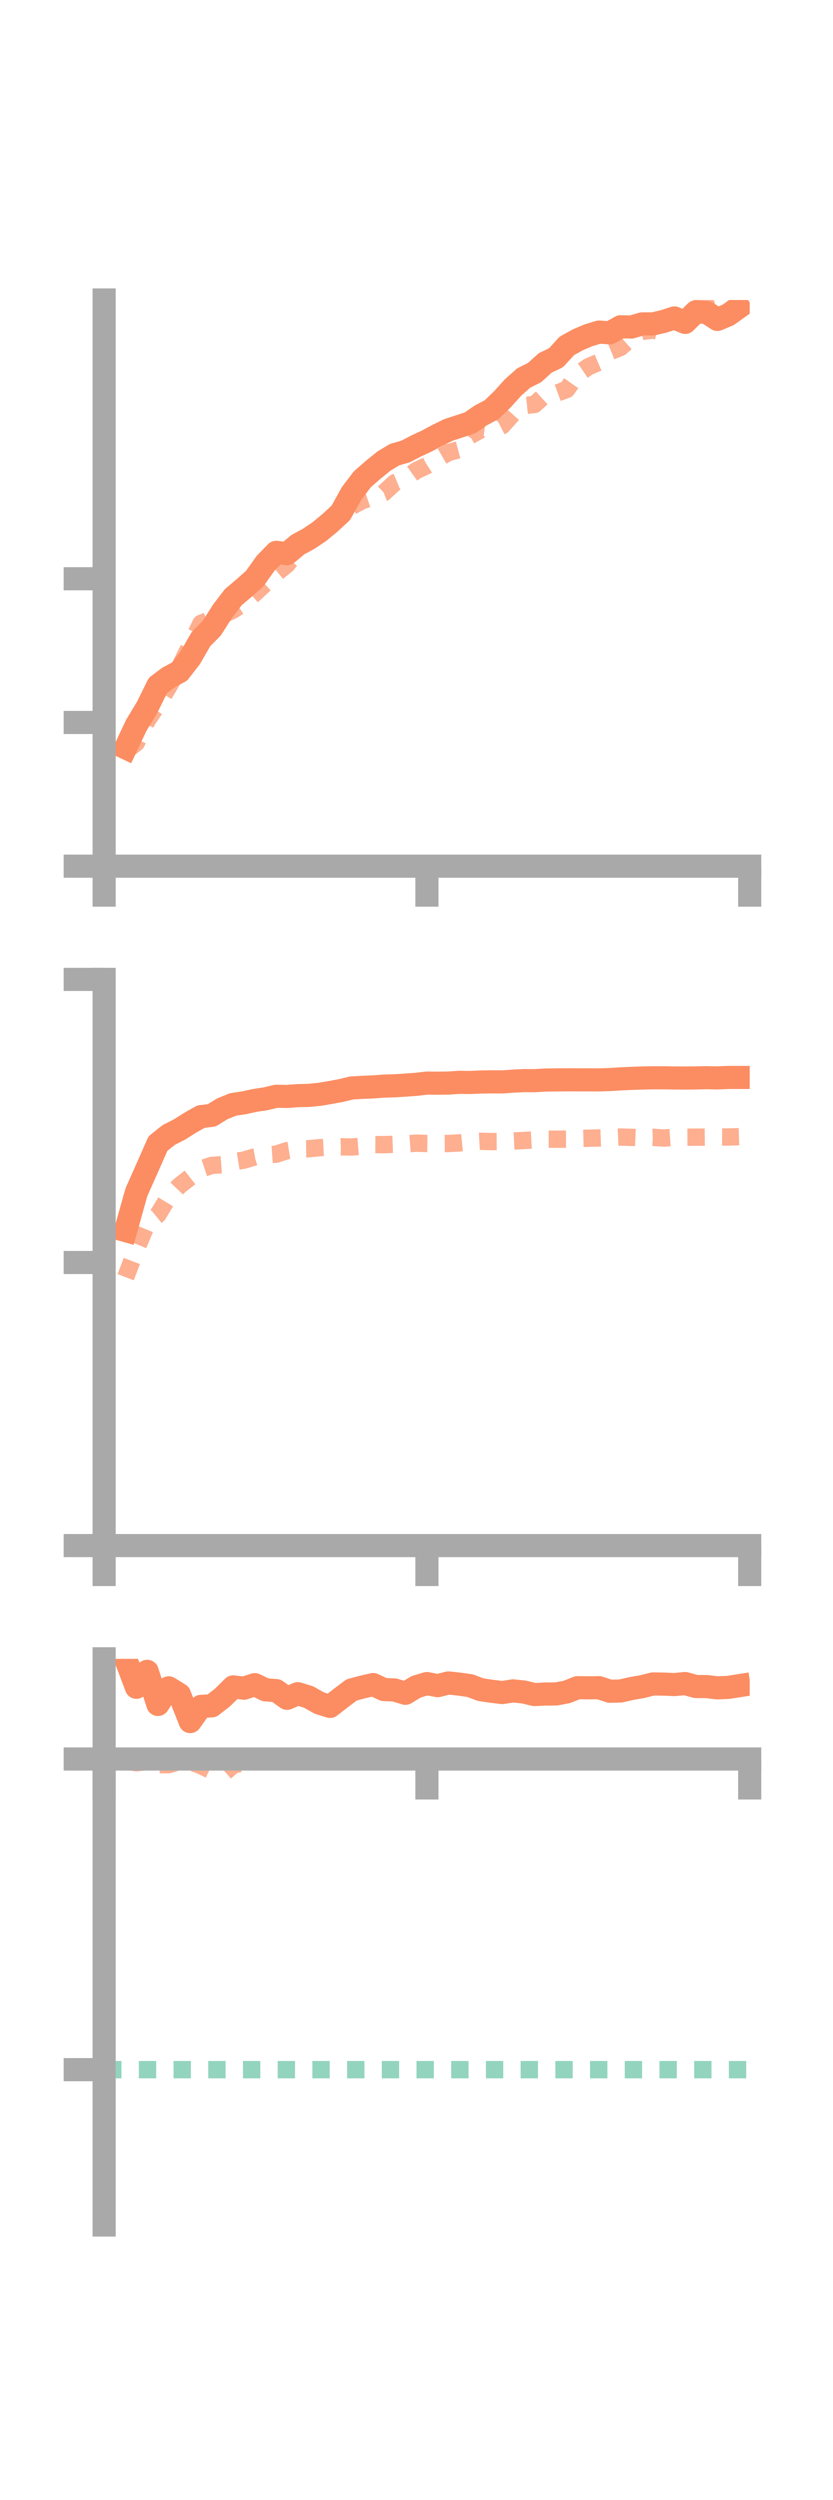 <?xml version="1.0" encoding="utf-8" standalone="no"?>
<!DOCTYPE svg PUBLIC "-//W3C//DTD SVG 1.1//EN"
  "http://www.w3.org/Graphics/SVG/1.1/DTD/svg11.dtd">
<!-- Created with matplotlib (https://matplotlib.org/) -->
<svg height="216pt" version="1.1" viewBox="0 0 72 216" width="72pt" xmlns="http://www.w3.org/2000/svg" xmlns:xlink="http://www.w3.org/1999/xlink">
 <defs>
  <style type="text/css">*{stroke-linecap:butt;stroke-linejoin:round;}</style>
 </defs>
 <g id="figure_1">
  <g id="patch_1">
   <path d="M 0 216 
L 72 216 
L 72 0 
L 0 0 
z
" style="fill:none;"/>
  </g>
  <g id="axes_1">
   <g id="patch_2">
    <path d="M 9 74.838 
L 64.8 74.838 
L 64.8 25.92 
L 9 25.92 
z
" style="fill:none;"/>
   </g>
   <g id="matplotlib.axis_1">
    <g id="xtick_1">
     <g id="line2d_1">
      <defs>
       <path d="M 0 0 
L 0 3.5 
" id="m69f0aedb87" style="stroke:#a9a9a9;stroke-width:2;"/>
      </defs>
      <g>
       <use style="fill:#a9a9a9;stroke:#a9a9a9;stroke-width:2;" x="9" xlink:href="#m69f0aedb87" y="74.838"/>
      </g>
     </g>
    </g>
    <g id="xtick_2">
     <g id="line2d_2">
      <g>
       <use style="fill:#a9a9a9;stroke:#a9a9a9;stroke-width:2;" x="36.9" xlink:href="#m69f0aedb87" y="74.838"/>
      </g>
     </g>
    </g>
    <g id="xtick_3">
     <g id="line2d_3">
      <g>
       <use style="fill:#a9a9a9;stroke:#a9a9a9;stroke-width:2;" x="64.8" xlink:href="#m69f0aedb87" y="74.838"/>
      </g>
     </g>
    </g>
   </g>
   <g id="matplotlib.axis_2">
    <g id="ytick_1">
     <g id="line2d_4">
      <defs>
       <path d="M 0 0 
L -3.5 0 
" id="mba80297fb7" style="stroke:#a9a9a9;stroke-width:2;"/>
      </defs>
      <g>
       <use style="fill:#a9a9a9;stroke:#a9a9a9;stroke-width:2;" x="9" xlink:href="#mba80297fb7" y="74.838"/>
      </g>
     </g>
    </g>
    <g id="ytick_2">
     <g id="line2d_5">
      <g>
       <use style="fill:#a9a9a9;stroke:#a9a9a9;stroke-width:2;" x="9" xlink:href="#mba80297fb7" y="62.421"/>
      </g>
     </g>
    </g>
    <g id="ytick_3">
     <g id="line2d_6">
      <g>
       <use style="fill:#a9a9a9;stroke:#a9a9a9;stroke-width:2;" x="9" xlink:href="#mba80297fb7" y="50.004"/>
      </g>
     </g>
    </g>
   </g>
   <g id="line2d_7">
    <path clip-path="url(#p7f66e42f2c)" d="M 10.86 64.613 
L 11.79 62.65 
L 12.72 61.11 
L 13.65 59.221 
L 14.58 58.526 
L 15.51 58.033 
L 16.44 56.835 
L 17.37 55.219 
L 18.3 54.281 
L 19.23 52.817 
L 20.16 51.6 
L 21.09 50.814 
L 22.02 49.984 
L 22.95 48.677 
L 23.88 47.721 
L 24.81 47.841 
L 25.74 47.061 
L 26.67 46.557 
L 27.6 45.936 
L 28.53 45.167 
L 29.46 44.306 
L 30.39 42.63 
L 31.32 41.405 
L 32.25 40.596 
L 33.18 39.841 
L 34.11 39.28 
L 35.04 39.015 
L 35.97 38.534 
L 36.9 38.099 
L 37.83 37.603 
L 38.76 37.145 
L 39.69 36.843 
L 40.62 36.537 
L 41.55 35.895 
L 42.48 35.405 
L 43.41 34.514 
L 44.34 33.485 
L 45.27 32.657 
L 46.2 32.194 
L 47.13 31.352 
L 48.06 30.909 
L 48.99 29.889 
L 49.92 29.372 
L 50.85 28.974 
L 51.78 28.691 
L 52.71 28.756 
L 53.64 28.234 
L 54.57 28.257 
L 55.5 27.986 
L 56.43 27.987 
L 57.36 27.77 
L 58.29 27.471 
L 59.22 27.855 
L 60.15 26.936 
L 61.08 26.995 
L 62.01 27.598 
L 62.94 27.206 
L 63.87 26.541 
" style="fill:none;stroke:#fc8d62;stroke-linecap:square;stroke-width:2;"/>
   </g>
   <g id="line2d_8">
    <path clip-path="url(#p7f66e42f2c)" d="M 10.86 64.915 
L 11.79 64.174 
L 12.72 62.255 
L 13.65 60.891 
L 14.58 59.333 
L 15.51 57.67 
L 16.44 55.775 
L 17.37 53.862 
L 18.3 53.485 
L 19.23 53.151 
L 20.16 52.708 
L 21.09 52.1 
L 22.02 51.271 
L 22.95 50.399 
L 23.88 49.525 
L 24.81 48.771 
L 25.74 47.571 
L 26.67 46.543 
L 27.6 45.286 
L 28.53 45.423 
L 29.46 44.441 
L 30.39 43.755 
L 31.32 43.252 
L 32.25 42.94 
L 33.18 42.578 
L 34.11 41.716 
L 35.04 41.332 
L 35.97 40.667 
L 36.9 40.225 
L 37.83 39.629 
L 38.76 39.097 
L 39.69 38.85 
L 40.62 37.648 
L 41.55 37.136 
L 42.48 37.263 
L 43.41 36.78 
L 44.34 35.743 
L 45.27 35.046 
L 46.2 34.95 
L 47.13 34.105 
L 48.06 33.99 
L 48.99 33.651 
L 49.92 32.329 
L 50.85 31.692 
L 51.78 31.292 
L 52.71 30.399 
L 53.64 30.015 
L 54.57 29.183 
L 55.5 28.635 
L 56.43 28.524 
L 57.36 28.707 
L 58.29 27.756 
L 59.22 27.434 
L 60.15 26.626 
L 61.08 25.669 
L 62.01 25.366 
L 62.94 25.187 
L 63.87 24.275 
" style="fill:none;stroke:#fc8d62;stroke-dasharray:1.5,1.5;stroke-dashoffset:0;stroke-opacity:0.7;stroke-width:1.5;"/>
   </g>
   <g id="patch_3">
    <path d="M 9 74.838 
L 9 25.92 
" style="fill:none;stroke:#a9a9a9;stroke-linecap:square;stroke-linejoin:miter;stroke-width:2;"/>
   </g>
   <g id="patch_4">
    <path d="M 64.8 74.838 
L 64.8 25.92 
" style="fill:none;"/>
   </g>
   <g id="patch_5">
    <path d="M 9 74.838 
L 64.8 74.838 
" style="fill:none;stroke:#a9a9a9;stroke-linecap:square;stroke-linejoin:miter;stroke-width:2;"/>
   </g>
   <g id="patch_6">
    <path d="M 9 25.92 
L 64.8 25.92 
" style="fill:none;"/>
   </g>
  </g>
  <g id="axes_2">
   <g id="patch_7">
    <path d="M 9 133.539 
L 64.8 133.539 
L 64.8 84.621 
L 9 84.621 
z
" style="fill:none;"/>
   </g>
   <g id="matplotlib.axis_3">
    <g id="xtick_4">
     <g id="line2d_9">
      <g>
       <use style="fill:#a9a9a9;stroke:#a9a9a9;stroke-width:2;" x="9" xlink:href="#m69f0aedb87" y="133.539"/>
      </g>
     </g>
    </g>
    <g id="xtick_5">
     <g id="line2d_10">
      <g>
       <use style="fill:#a9a9a9;stroke:#a9a9a9;stroke-width:2;" x="36.9" xlink:href="#m69f0aedb87" y="133.539"/>
      </g>
     </g>
    </g>
    <g id="xtick_6">
     <g id="line2d_11">
      <g>
       <use style="fill:#a9a9a9;stroke:#a9a9a9;stroke-width:2;" x="64.8" xlink:href="#m69f0aedb87" y="133.539"/>
      </g>
     </g>
    </g>
   </g>
   <g id="matplotlib.axis_4">
    <g id="ytick_4">
     <g id="line2d_12">
      <g>
       <use style="fill:#a9a9a9;stroke:#a9a9a9;stroke-width:2;" x="9" xlink:href="#mba80297fb7" y="133.539"/>
      </g>
     </g>
    </g>
    <g id="ytick_5">
     <g id="line2d_13">
      <g>
       <use style="fill:#a9a9a9;stroke:#a9a9a9;stroke-width:2;" x="9" xlink:href="#mba80297fb7" y="109.08"/>
      </g>
     </g>
    </g>
    <g id="ytick_6">
     <g id="line2d_14">
      <g>
       <use style="fill:#a9a9a9;stroke:#a9a9a9;stroke-width:2;" x="9" xlink:href="#mba80297fb7" y="84.621"/>
      </g>
     </g>
    </g>
   </g>
   <g id="line2d_15">
    <path clip-path="url(#pc873690032)" d="M 10.86 106.322 
L 11.79 103.01 
L 12.72 100.92 
L 13.65 98.809 
L 14.58 98.063 
L 15.51 97.591 
L 16.44 97.003 
L 17.37 96.478 
L 18.3 96.366 
L 19.23 95.793 
L 20.16 95.421 
L 21.09 95.281 
L 22.02 95.078 
L 22.95 94.935 
L 23.88 94.718 
L 24.81 94.733 
L 25.74 94.665 
L 26.67 94.643 
L 27.6 94.553 
L 28.53 94.396 
L 29.46 94.225 
L 30.39 94 
L 31.32 93.947 
L 32.25 93.909 
L 33.18 93.84 
L 34.11 93.813 
L 35.04 93.753 
L 35.97 93.687 
L 36.9 93.578 
L 37.83 93.587 
L 38.76 93.577 
L 39.69 93.513 
L 40.62 93.527 
L 41.55 93.485 
L 42.48 93.472 
L 43.41 93.477 
L 44.34 93.412 
L 45.27 93.364 
L 46.2 93.371 
L 47.13 93.315 
L 48.06 93.304 
L 48.99 93.296 
L 49.92 93.3 
L 50.85 93.299 
L 51.78 93.304 
L 52.71 93.272 
L 53.64 93.215 
L 54.57 93.171 
L 55.5 93.14 
L 56.43 93.122 
L 57.36 93.123 
L 58.29 93.137 
L 59.22 93.142 
L 60.15 93.133 
L 61.08 93.112 
L 62.01 93.132 
L 62.94 93.09 
L 63.87 93.09 
" style="fill:none;stroke:#fc8d62;stroke-linecap:square;stroke-width:2;"/>
   </g>
   <g id="line2d_16">
    <path clip-path="url(#pc873690032)" d="M 10.86 110.351 
L 11.79 107.93 
L 12.72 105.707 
L 13.65 104.952 
L 14.58 103.426 
L 15.51 102.445 
L 16.44 101.717 
L 17.37 101.003 
L 18.3 100.694 
L 19.23 100.624 
L 20.16 100.379 
L 21.09 100.232 
L 22.02 99.955 
L 22.95 99.783 
L 23.88 99.72 
L 24.81 99.418 
L 25.74 99.266 
L 26.67 99.253 
L 27.6 99.161 
L 28.53 99.113 
L 29.46 99.082 
L 30.39 99.103 
L 31.32 99.027 
L 32.25 98.889 
L 33.18 98.898 
L 34.11 98.867 
L 35.04 98.843 
L 35.97 98.77 
L 36.9 98.799 
L 37.83 98.809 
L 38.76 98.8 
L 39.69 98.749 
L 40.62 98.66 
L 41.55 98.608 
L 42.48 98.633 
L 43.41 98.628 
L 44.34 98.589 
L 45.27 98.538 
L 46.2 98.485 
L 47.13 98.428 
L 48.06 98.426 
L 48.99 98.424 
L 49.92 98.366 
L 50.85 98.343 
L 51.78 98.32 
L 52.71 98.289 
L 53.64 98.244 
L 54.57 98.266 
L 55.5 98.307 
L 56.43 98.265 
L 57.36 98.328 
L 58.29 98.269 
L 59.22 98.256 
L 60.15 98.251 
L 61.08 98.243 
L 62.01 98.233 
L 62.94 98.237 
L 63.87 98.21 
" style="fill:none;stroke:#fc8d62;stroke-dasharray:1.5,1.5;stroke-dashoffset:0;stroke-opacity:0.7;stroke-width:1.5;"/>
   </g>
   <g id="patch_8">
    <path d="M 9 133.539 
L 9 84.621 
" style="fill:none;stroke:#a9a9a9;stroke-linecap:square;stroke-linejoin:miter;stroke-width:2;"/>
   </g>
   <g id="patch_9">
    <path d="M 64.8 133.539 
L 64.8 84.621 
" style="fill:none;"/>
   </g>
   <g id="patch_10">
    <path d="M 9 133.539 
L 64.8 133.539 
" style="fill:none;stroke:#a9a9a9;stroke-linecap:square;stroke-linejoin:miter;stroke-width:2;"/>
   </g>
   <g id="patch_11">
    <path d="M 9 84.621 
L 64.8 84.621 
" style="fill:none;"/>
   </g>
  </g>
  <g id="axes_3">
   <g id="patch_12">
    <path d="M 9 192.24 
L 64.8 192.24 
L 64.8 143.322 
L 9 143.322 
z
" style="fill:none;"/>
   </g>
   <g id="matplotlib.axis_5">
    <g id="xtick_7">
     <g id="line2d_17">
      <g>
       <use style="fill:#a9a9a9;stroke:#a9a9a9;stroke-width:2;" x="9" xlink:href="#m69f0aedb87" y="151.978"/>
      </g>
     </g>
    </g>
    <g id="xtick_8">
     <g id="line2d_18">
      <g>
       <use style="fill:#a9a9a9;stroke:#a9a9a9;stroke-width:2;" x="36.9" xlink:href="#m69f0aedb87" y="151.978"/>
      </g>
     </g>
    </g>
    <g id="xtick_9">
     <g id="line2d_19">
      <g>
       <use style="fill:#a9a9a9;stroke:#a9a9a9;stroke-width:2;" x="64.8" xlink:href="#m69f0aedb87" y="151.978"/>
      </g>
     </g>
    </g>
   </g>
   <g id="matplotlib.axis_6">
    <g id="ytick_7">
     <g id="line2d_20">
      <g>
       <use style="fill:#a9a9a9;stroke:#a9a9a9;stroke-width:2;" x="9" xlink:href="#mba80297fb7" y="151.978"/>
      </g>
     </g>
    </g>
    <g id="ytick_8">
     <g id="line2d_21">
      <g>
       <use style="fill:#a9a9a9;stroke:#a9a9a9;stroke-width:2;" x="9" xlink:href="#mba80297fb7" y="178.819"/>
      </g>
     </g>
    </g>
   </g>
   <g id="line2d_22">
    <path clip-path="url(#p0d6e6dcff4)" d="M 10.86 143.322 
L 11.79 145.781 
L 12.72 144.405 
L 13.65 147.266 
L 14.58 145.83 
L 15.51 146.402 
L 16.44 148.744 
L 17.37 147.432 
L 18.3 147.387 
L 19.23 146.667 
L 20.16 145.747 
L 21.09 145.859 
L 22.02 145.553 
L 22.95 146.001 
L 23.88 146.071 
L 24.81 146.735 
L 25.74 146.335 
L 26.67 146.621 
L 27.6 147.146 
L 28.53 147.435 
L 29.46 146.712 
L 30.39 146.011 
L 31.32 145.761 
L 32.25 145.547 
L 33.18 145.976 
L 34.11 146.015 
L 35.04 146.3 
L 35.97 145.74 
L 36.9 145.46 
L 37.83 145.642 
L 38.76 145.408 
L 39.69 145.508 
L 40.62 145.639 
L 41.55 145.985 
L 42.48 146.125 
L 43.41 146.238 
L 44.34 146.094 
L 45.27 146.188 
L 46.2 146.409 
L 47.13 146.364 
L 48.06 146.359 
L 48.99 146.184 
L 49.92 145.815 
L 50.85 145.829 
L 51.78 145.816 
L 52.71 146.124 
L 53.64 146.102 
L 54.57 145.891 
L 55.5 145.728 
L 56.43 145.494 
L 57.36 145.506 
L 58.29 145.547 
L 59.22 145.457 
L 60.15 145.718 
L 61.08 145.723 
L 62.01 145.83 
L 62.94 145.792 
L 63.87 145.646 
" style="fill:none;stroke:#fc8d62;stroke-linecap:square;stroke-width:2;"/>
   </g>
   <g id="line2d_23">
    <path clip-path="url(#p0d6e6dcff4)" d="M 10.86 152.142 
L 11.79 152.304 
L 12.72 152.204 
L 13.65 152.466 
L 14.58 152.473 
L 15.51 152.181 
L 16.44 152.202 
L 17.37 152.554 
L 18.3 152.998 
L 19.23 153.313 
L 20.16 152.495 
L 21.09 152.292 
L 22.02 152.035 
L 22.95 152.002 
L 23.88 151.994 
L 24.81 151.977 
L 25.74 151.978 
L 26.67 152.009 
L 27.6 151.977 
L 28.53 151.978 
L 29.46 151.977 
L 30.39 151.978 
L 31.32 151.978 
L 32.25 151.977 
L 33.18 151.977 
L 34.11 151.977 
L 35.04 151.979 
L 35.97 151.978 
L 36.9 151.978 
L 37.83 151.977 
L 38.76 151.978 
L 39.69 151.978 
L 40.62 151.978 
L 41.55 151.978 
L 42.48 151.978 
L 43.41 151.978 
L 44.34 151.977 
L 45.27 151.982 
L 46.2 151.984 
L 47.13 151.982 
L 48.06 151.981 
L 48.99 151.983 
L 49.92 151.982 
L 50.85 151.981 
L 51.78 151.982 
L 52.71 151.981 
L 53.64 151.979 
L 54.57 151.978 
L 55.5 151.978 
L 56.43 151.978 
L 57.36 151.978 
L 58.29 151.978 
L 59.22 151.978 
L 60.15 151.978 
L 61.08 151.977 
L 62.01 151.979 
L 62.94 151.981 
L 63.87 151.978 
" style="fill:none;stroke:#fc8d62;stroke-dasharray:1.5,1.5;stroke-dashoffset:0;stroke-opacity:0.7;stroke-width:1.5;"/>
   </g>
   <g id="line2d_24">
    <path clip-path="url(#p0d6e6dcff4)" d="M 9 178.819 
L 64.8 178.819 
" style="fill:none;stroke:#66c2a5;stroke-dasharray:1.5,1.5;stroke-dashoffset:0;stroke-opacity:0.7;stroke-width:1.5;"/>
   </g>
   <g id="patch_13">
    <path d="M 9 192.24 
L 9 143.322 
" style="fill:none;stroke:#a9a9a9;stroke-linecap:square;stroke-linejoin:miter;stroke-width:2;"/>
   </g>
   <g id="patch_14">
    <path d="M 64.8 192.24 
L 64.8 143.322 
" style="fill:none;"/>
   </g>
   <g id="patch_15">
    <path d="M 9 151.978 
L 64.8 151.978 
" style="fill:none;stroke:#a9a9a9;stroke-linecap:square;stroke-linejoin:miter;stroke-width:2;"/>
   </g>
   <g id="patch_16">
    <path d="M 9 143.322 
L 64.8 143.322 
" style="fill:none;"/>
   </g>
  </g>
 </g>
 <defs>
  <clipPath id="p7f66e42f2c">
   <rect height="48.918" width="55.8" x="9" y="25.92"/>
  </clipPath>
  <clipPath id="pc873690032">
   <rect height="48.918" width="55.8" x="9" y="84.621"/>
  </clipPath>
  <clipPath id="p0d6e6dcff4">
   <rect height="48.918" width="55.8" x="9" y="143.322"/>
  </clipPath>
 </defs>
</svg>
